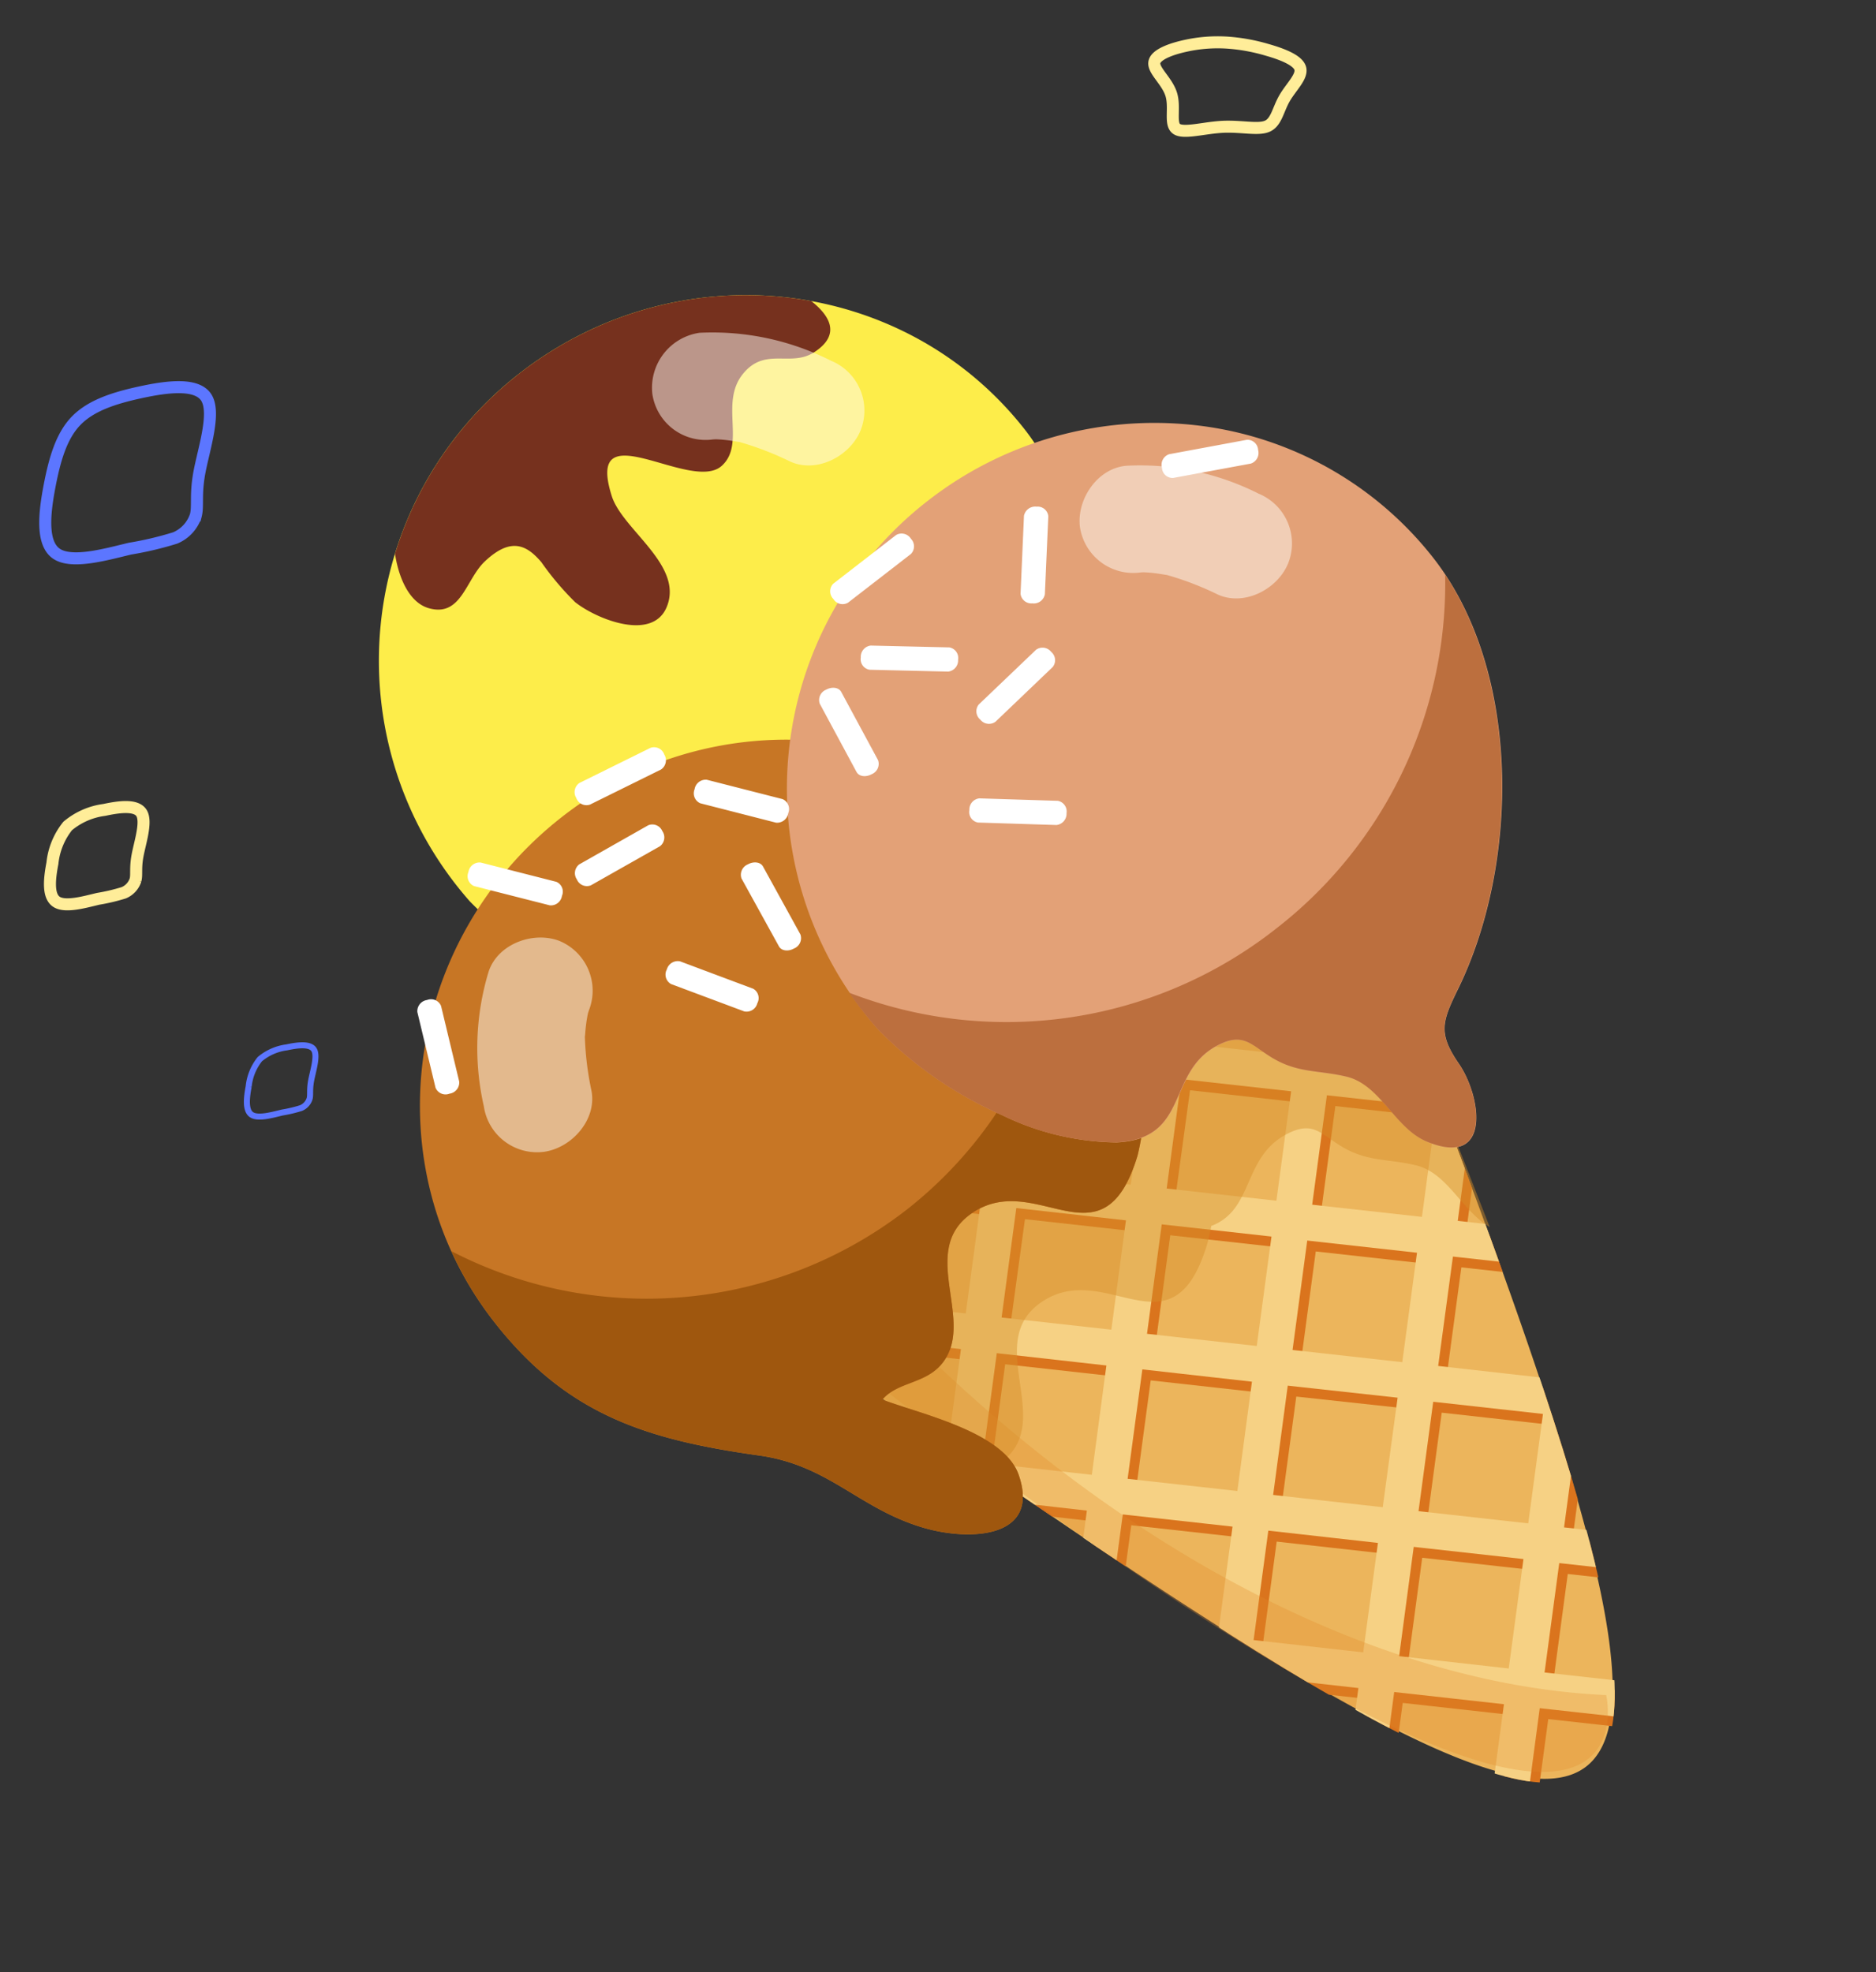 <svg xmlns="http://www.w3.org/2000/svg" xmlns:xlink="http://www.w3.org/1999/xlink" width="156" height="164" viewBox="0 0 156 164">
  <rect x="0" y="0" width="156" height="164" fill="#333333" stroke="none"/>
  <defs>
    <clipPath id="clip-path">
      <path id="Path_64" data-name="Path 64" d="M217.144,202.708a2.548,2.548,0,0,0-2.018-.988H159.354a2.548,2.548,0,0,0-2.019.989,2.424,2.424,0,0,0-.4,2.172c28.2,94.241,32.419,94.241,60.625-.015A2.413,2.413,0,0,0,217.144,202.708Z" transform="translate(-156.83 -201.72)" fill="none"/>
    </clipPath>
    <clipPath id="clip-path-2">
      <path id="Path_67" data-name="Path 67" d="M217.144,202.708a2.548,2.548,0,0,0-2.018-.988H159.354a2.548,2.548,0,0,0-2.019.989,2.424,2.424,0,0,0-.4,2.172l27.888,93.189a2.541,2.541,0,0,0,4.845,0l27.892-93.2A2.413,2.413,0,0,0,217.144,202.708Z" transform="translate(-156.83 -201.72)" fill="none"/>
    </clipPath>
    <clipPath id="clip-path-3">
      <path id="Path_76" data-name="Path 76" d="M164.546,55.028a32.883,32.883,0,0,1-3.737-11.99A30.263,30.263,0,0,1,191.042,11c16.726,0,30.289,13.25,30.291,29.6,0,9.285-7.932,16.036-6.933,24.645.552,4.764,4.4,16-2.2,18.471-7.287,2.724-4.775-16.667-8.24-19.189-4.277-3.127-5.782,2.526-9.675,1.8-4.608-.866-4.238-8.673-9.78-8.358-6.56.38-5.65,10.474-13.835,4.711A21.7,21.7,0,0,1,164.546,55.028Z" transform="translate(-160.738 -11)" fill="none"/>
    </clipPath>
    <clipPath id="clip-ice-cream-4">
      <rect width="156" height="164"/>
    </clipPath>
  </defs>
  <g id="ice-cream-4" clip-path="url(#clip-ice-cream-4)">
    <g id="Group_219" data-name="Group 219" transform="translate(-934.43 564.927)">
      <g id="ice-cream-img2" transform="translate(799.141 -402.854) rotate(-38)">
        <g id="Layer_1" data-name="Layer 1" transform="translate(171.1 6.64)">
          <path id="Path_61" data-name="Path 61" d="M217.144,202.708a2.548,2.548,0,0,0-2.018-.988H159.354a2.548,2.548,0,0,0-2.019.989,2.424,2.424,0,0,0-.4,2.172c28.2,94.241,32.733,93.189,60.625-.015A2.413,2.413,0,0,0,217.144,202.708Z" transform="translate(-138.492 -129.263)" fill="#ecb55c"/>
          <g id="Group_26" data-name="Group 26" transform="translate(18.338 72.457)" clip-path="url(#clip-path)">
            <path id="Path_62" data-name="Path 62" d="M169.133,153.052l-2.143-2.093L149.652,167.9l-6.568-6.417,17.339-16.94-2.143-2.093-17.343,16.94-6.564-6.428,17.339-16.94-2.143-2.093-17.339,16.94-6.568-6.417L143,127.511l-2.143-2.093-17.335,16.94-6.568-6.417L134.293,119l-2.139-2.093-17.339,16.94-6.568-6.417,17.339-16.937-2.146-2.078L106.1,125.357l-6.564-6.417L116.872,102l-2.143-2.093-17.343,16.94-6.568-6.417,17.339-16.94-2.131-2.074-17.339,16.94-6.568-6.417L99.46,85l-2.143-2.093L79.978,99.846l-6.568-6.413L90.749,76.489,88.607,74.4,71.268,91.339,64.7,84.923l17.339-16.94-2.15-2.112L62.55,82.81l-6.564-6.417,17.335-16.94L71.179,57.36,53.836,74.319,36.513,57.36,34.37,59.453l17.339,16.94L45.141,82.81,27.8,65.87,25.66,67.963,43,84.9,36.431,91.32,19.093,74.38,16.95,76.47,34.289,93.41l-6.564,6.417L10.382,82.886,8.244,84.98l17.339,16.94-6.568,6.417L1.676,91.415-.466,93.509l17.339,16.94L10.3,116.866-7.034,99.907-9.157,102,8.181,118.94l-6.568,6.413-17.358-16.937-2.139,2.093L-.544,127.446l-6.568,6.417-17.339-16.94-2.143,2.093,17.339,16.94-6.568,6.417-17.339-16.94-2.143,2.093,17.339,16.94-6.568,6.417-17.339-16.94-2.143,2.093,17.358,16.925-6.587,6.428-17.339-16.937-2.139,2.09,17.335,16.94-6.568,6.417-17.335-16.94-2.143,2.093,17.339,16.94-17.339,16.94,2.143,2.093,17.335-16.94,6.568,6.417L-52.708,195.44l2.139,2.093L-33.231,180.6l6.575,6.413-17.339,16.94,2.143,2.093,17.339-16.94,6.548,6.409L-35.3,212.46l2.143,2.093,17.339-16.94,6.568,6.417-17.339,16.937,2.143,2.093,17.339-16.94,6.568,6.417-17.339,16.94,2.139,2.093L1.594,214.633l6.568,6.417L-9.157,237.986l2.143,2.093,17.339-16.937,6.568,6.413L-.466,246.5l2.143,2.093,17.335-16.94,6.568,6.413L8.244,255.006l2.139,2.09,17.339-16.937,6.568,6.417L16.95,263.516l2.143,2.09,17.339-16.94L43,255.082,25.66,272.022l2.143,2.093,17.339-16.94,6.568,6.417L34.37,280.532l2.143,2.093,17.323-16.94,17.335,16.94,2.143-2.093-17.319-16.94,6.564-6.417,17.331,16.94,2.143-2.093L64.7,255.082l6.568-6.417,17.339,16.944,2.143-2.093-17.339-16.94,6.568-6.417L97.317,257.1l2.143-2.093L82.121,238.062l6.564-6.417,17.343,16.94,2.143-2.093-17.343-16.94,6.56-6.413,17.339,16.94,2.143-2.093L99.53,221.046l6.568-6.413,17.343,16.94,2.143-2.093-17.339-16.94,6.568-6.417,17.339,16.94,2.139-2.093-17.335-16.94,6.568-6.417,17.335,16.94L143,212.46l-17.335-16.948,6.568-6.417,17.339,16.94,2.143-2.093L134.374,187l6.564-6.405,17.339,16.937,2.143-2.093L143.081,178.5l6.568-6.417,17.343,16.94,2.143-2.093-17.339-16.94Zm-30.33,8.43-6.572,6.417-6.568-6.417,6.568-6.417Zm-82.825,0,6.564-6.417,6.568,6.421L62.542,167.9Zm4.425,8.51-6.568,6.417-6.568-6.417,6.568-6.417Zm-6.568-10.6-6.552-6.428,6.552-6.4,6.583,6.4Zm-2.143,2.093L45.126,167.9l-6.568-6.417,6.568-6.417Zm-8.71,8.51-6.568,6.417-6.568-6.417,6.568-6.417Zm2.143,2.093,6.568,6.417-6.568,6.417L38.558,178.5Zm8.71,8.51,6.568,6.413-6.568,6.417-6.568-6.417Zm2.143-2.093,6.564-6.417L69.11,178.5l-6.568,6.417Zm8.706-8.51,6.568-6.417,6.568,6.417-6.568,6.417Zm8.71-8.506,6.568-6.421,6.568,6.417L79.963,167.9Zm-2.143-2.093L64.7,152.961l6.568-6.413,6.568,6.413Zm-8.71-8.51-6.564-6.417,6.564-6.417,6.568,6.417Zm-8.706-8.51-6.568-6.417,6.568-6.417,6.568,6.417Zm-2.143,2.093-6.568,6.417-6.568-6.417,6.568-6.417ZM43,152.961l-6.568,6.417-6.568-6.417,6.568-6.413Zm-8.71,8.51-6.568,6.417-6.548-6.405,6.568-6.417Zm-8.71,8.51L19.015,176.4l-6.568-6.417,6.564-6.417Zm2.143,2.093,6.568,6.417-6.568,6.417L21.173,178.5Zm8.71,8.51L43,187l-6.568,6.417L29.864,187Zm8.71,8.506,6.568,6.421-6.568,6.417-6.568-6.417Zm8.71,8.51,6.568,6.417-6.583,6.428-6.564-6.417Zm2.143-2.093,6.564-6.417,6.568,6.421-6.568,6.417ZM64.7,187l6.568-6.413L77.836,187l-6.568,6.417Zm8.71-8.506,6.568-6.417,6.568,6.417-6.568,6.417Zm8.71-8.51,6.564-6.417,6.568,6.417L88.685,176.4Zm8.706-8.51,6.56-6.405,6.568,6.417L97.387,167.9Zm-2.143-2.093-6.564-6.417,6.568-6.417,6.564,6.417Zm-8.706-8.506-6.568-6.417,6.568-6.417,6.568,6.417Zm-8.71-8.51L64.7,135.945l6.568-6.417,6.568,6.417Zm-8.71-8.51-6.564-6.417,6.564-6.386,6.568,6.417Zm-8.722-8.5-6.568-6.413,6.568-6.417L60.4,118.94Zm-2.143,2.093-6.568,6.417-6.568-6.417,6.583-6.4Zm-8.71,8.51-6.568,6.417-6.568-6.417,6.568-6.417Zm-8.71,8.51-6.568,6.417-6.533-6.417,6.568-6.417Zm-8.695,8.495-6.568,6.417-6.564-6.417,6.568-6.417Zm-8.706,8.51L10.3,167.888l-6.568-6.417,6.568-6.417Zm-8.71,8.51L1.594,176.4l-6.568-6.405,6.568-6.417Zm2.143,2.093,6.568,6.417L10.3,184.908l-6.568-6.417Zm8.71,8.51L25.579,187l-6.564,6.417L12.447,187Zm8.706,8.506,6.568,6.421-6.564,6.417-6.552-6.417Zm8.71,8.51L43,204.018l-6.568,6.417-6.568-6.417Zm8.71,8.51,6.568,6.417-6.568,6.417-6.568-6.417Zm8.695,8.521,6.572,6.413-6.572,6.417-6.568-6.417Zm2.146-2.093,6.564-6.417,6.568,6.417-6.568,6.417Zm8.706-8.51,6.568-6.417,6.568,6.417-6.568,6.417Zm8.71-8.51,6.568-6.417,6.579,6.409-6.568,6.417Zm8.71-8.51,6.564-6.413,6.568,6.413-6.564,6.417Zm8.706-8.506,6.572-6.417,6.568,6.417-6.568,6.417Zm8.71-8.51,6.568-6.417,6.568,6.417-6.568,6.417Zm8.71-8.51,6.568-6.417,6.568,6.417L114.8,167.9Zm-2.143-2.093-6.556-6.428,6.568-6.413,6.568,6.413Zm-8.706-8.506-6.564-6.417,6.564-6.417,6.564,6.417Zm-8.706-8.51-6.568-6.417,6.568-6.417,6.568,6.417Zm-8.71-8.51L73.4,127.446l6.575-6.4,6.568,6.417Zm-8.71-8.51-6.568-6.413,6.568-6.417,6.568,6.417Zm-8.71-8.506-6.564-6.417,6.564-6.417,6.568,6.417Zm-8.714-8.51-6.568-6.417L53.836,95.5,60.4,101.92Zm-2.143,2.093-6.568,6.417-6.568-6.417,6.568-6.417Zm-8.71,8.51-6.568,6.413-6.568-6.413,6.568-6.417Zm-8.71,8.506-6.564,6.417-6.537-6.417,6.552-6.4Zm-8.706,8.51L19,142.373l-6.568-6.417L19,129.54Zm-8.71,8.51-6.568,6.417-6.568-6.417,6.568-6.417Zm-8.695,8.495-6.568,6.413-6.568-6.413,6.568-6.417Zm-8.706,8.521L-7.112,167.9l-6.572-6.417,6.572-6.417Zm-8.71,8.51-6.568,6.417-6.556-6.417,6.568-6.417Zm2.143,2.093L-.548,178.5l-6.564,6.417L-13.68,178.5Zm8.706,8.51,6.568,6.413-6.568,6.417-6.568-6.417ZM10.3,189.1l6.568,6.409L10.3,201.928l-6.568-6.417Zm8.71,8.51,6.568,6.417-6.568,6.417-6.568-6.417Zm8.71,8.51,6.564,6.417-6.568,6.417-6.548-6.417Zm8.706,8.51L43,221.046l-6.568,6.417-6.568-6.417Zm8.71,8.506,6.568,6.417-6.568,6.417-6.568-6.417Zm8.71,8.51,6.568,6.413-6.583,6.421-6.552-6.421Zm2.143-2.093,6.564-6.417,6.568,6.417-6.568,6.417Zm8.706-8.51,6.568-6.413,6.568,6.413-6.568,6.417Zm8.71-8.506,6.568-6.417,6.568,6.413-6.568,6.421Zm8.71-8.51,6.568-6.417,6.564,6.417-6.568,6.417Zm8.71-8.51,6.556-6.417,6.575,6.409-6.575,6.424Zm8.706-8.51L106.1,180.6l6.568,6.413-6.568,6.417Zm8.71-8.506,6.568-6.417,6.568,6.417-6.568,6.417Zm8.71-8.51,6.568-6.417,6.568,6.417-6.568,6.417Zm13.135-17.032-6.568,6.413-6.568-6.413,6.568-6.413Zm-8.71-8.51-6.568,6.417-6.568-6.417,6.568-6.417Zm-8.71-8.51-6.568,6.417-6.564-6.417,6.564-6.417Zm-8.706-8.51-6.579,6.432-6.568-6.417,6.568-6.4Zm-8.71-8.506-6.568,6.413-6.568-6.413,6.568-6.417Zm-8.71-8.51-6.568,6.417-6.568-6.417L79.978,104Zm-8.71-8.51-6.568,6.417L64.7,101.9l6.568-6.417Zm-8.71-8.51-6.568,6.417-6.564-6.417,6.564-6.417ZM53.836,78.5,60.4,84.915,53.836,91.32,47.268,84.9ZM45.126,87l6.568,6.417-6.568,6.417-6.568-6.417Zm-8.71,8.51,6.568,6.417-6.568,6.417-6.568-6.417Zm-8.706,8.51,6.564,6.417-6.564,6.417-6.537-6.428ZM19,112.535l6.568,6.417L19,125.364l-6.568-6.413ZM10.3,121.049l6.568,6.417L10.3,133.882l-6.568-6.417Zm-8.71,8.51,6.568,6.417-6.568,6.417-6.568-6.436Zm-8.706,8.51,6.568,6.417-6.568,6.4-6.572-6.417Zm-8.71,8.51,6.568,6.383-6.568,6.428-6.556-6.428Zm-8.71,8.506,6.568,6.417-6.568,6.4-6.568-6.417ZM-39.81,169.993l6.568-6.417,6.587,6.417-6.587,6.417Zm8.71,8.51,6.568-6.417,6.568,6.417-6.568,6.417Zm8.722,8.506,6.568-6.413,6.568,6.413-6.579,6.417Zm8.695,8.5,6.572-6.417,6.568,6.417-6.568,6.424Zm8.71,8.51L1.594,197.6l6.568,6.417-6.568,6.417Zm8.71,8.51,6.568-6.417,6.568,6.417L10.3,218.948Zm8.71,8.51,6.568-6.417,6.564,6.413-6.568,6.424Zm8.726,8.514,6.568-6.417,6.568,6.417-6.587,6.417Zm8.71,8.51,6.568-6.417L43,238.062l-6.568,6.421Zm8.71,8.51,6.568-6.417,6.568,6.417-6.587,6.417ZM53.836,261.5l-6.568-6.421,6.568-6.417,6.568,6.417Zm8.706-8.51-6.564-6.417,6.564-6.417,6.568,6.417Zm8.71-8.51L64.7,238.062l6.568-6.417,6.568,6.417Zm8.71-8.51L73.4,229.556l6.568-6.417,6.568,6.417Zm8.706-8.51L82.1,221.046l6.568-6.417,6.568,6.417Zm8.718-8.506-6.568-6.421,6.568-6.413,6.568,6.417Zm8.71-8.51-6.568-6.417,6.568-6.417,6.568,6.417Zm8.71-8.51-6.56-6.424,6.568-6.417,6.568,6.417Zm8.71-8.51-6.568-6.417,6.568-6.413,6.568,6.413Zm8.706-8.506-6.568-6.417,6.568-6.417L138.8,178.5Zm8.71-8.51-6.568-6.417,6.572-6.417,6.568,6.417Z" transform="translate(-23.44 -112.204)" fill="#da741d"/>
            <path id="Path_63" data-name="Path 63" d="M169.133,150.023l-2.143-2.093-17.339,16.94-6.568-6.417,17.339-16.94-2.143-2.093-17.343,16.94-6.564-6.417L151.713,133l-2.143-2.093-17.339,16.944-6.568-6.417L143,124.489,140.86,122.4l-17.335,16.948-6.568-6.417,17.335-16.94-2.139-2.093-17.339,16.94-6.568-6.417,17.339-16.94-2.143-2.09L106.1,122.327l-6.564-6.417,17.335-16.94-2.143-2.093-17.346,16.94-6.556-6.424,17.339-16.94-2.143-2.093L88.688,105.3l-6.568-6.417L99.46,81.938l-2.143-2.093L79.978,96.785l-6.568-6.417,17.339-16.94-2.143-2.09L71.268,88.279,64.7,81.862l17.339-16.94-2.15-2.082L62.55,79.78l-6.564-6.417,17.335-16.94L71.179,54.33,53.836,71.27,36.513,54.33,34.37,56.423l17.339,16.94L45.141,79.78,27.8,62.84,25.66,64.933,43,81.874l-6.568,6.413L19.093,71.35,16.95,73.44,34.289,90.38,27.725,96.8,10.382,79.856,8.244,81.95,25.582,98.89l-6.568,6.417L1.676,88.366-.466,90.46l17.339,16.933L10.3,113.809-7.034,96.876-9.157,98.97,8.181,115.906l-6.587,6.417-17.339-16.937-2.139,2.09,17.339,16.94-6.568,6.417-17.339-16.94-2.143,2.093,17.339,16.94-6.568,6.417L-33.161,122.4l-2.143,2.086,17.339,16.94-6.568,6.424-17.339-16.94-2.143,2.093,17.358,16.937-6.587,6.417-17.339-16.937-2.139,2.089,17.335,16.94-6.568,6.417-17.335-16.94-2.143,2.093,17.339,16.94L-61.43,183.9-59.287,186l17.335-16.94,6.568,6.417-17.323,16.937,2.139,2.093,17.339-16.937,6.575,6.413-17.339,16.94,2.143,2.093,17.319-16.94,6.568,6.421L-35.3,209.43l2.143,2.093,17.339-16.94L-9.254,201l-17.339,16.948,2.143,2.09,17.339-16.944,6.568,6.417-17.339,16.937,2.139,2.093L1.594,211.6l6.568,6.417-17.319,16.94,2.143,2.093,17.339-16.94,6.568,6.417L-.466,243.466l2.143,2.093,17.335-16.94,6.568,6.424L8.244,251.98l2.139,2.093,17.339-16.937,6.568,6.417L16.95,260.5l2.143,2.093,17.339-16.94L43,252.067,25.66,269.008,27.8,271.1l17.339-16.94,6.568,6.417L34.37,277.518l2.143,2.093,17.323-16.956L71.171,279.6l2.143-2.093-17.335-16.94,6.564-6.417,17.347,16.94,2.143-2.093-17.339-16.94,6.568-6.417L88.6,262.576l2.143-2.09L73.4,243.546l6.568-6.417,17.339,16.94,2.143-2.093L82.121,235.043l6.564-6.417,17.343,16.94,2.143-2.093-17.343-16.94,6.56-6.424,17.339,16.94,2.143-2.093L99.53,218.016,106.1,211.6l17.343,16.94,2.143-2.09-17.339-16.94,6.568-6.417,17.339,16.94,2.139-2.093L116.954,201l6.568-6.417,17.335,16.94L143,209.43l-17.335-16.937,6.568-6.417,17.339,16.94,2.143-2.093-17.339-16.94,6.564-6.421,17.339,16.944,2.143-2.093-17.335-16.94,6.568-6.417L166.991,186l2.143-2.093-17.339-16.94Zm-30.33,8.43-6.572,6.417-6.568-6.417,6.568-6.417Zm-82.825,0,6.564-6.417,6.568,6.417-6.568,6.417Zm4.425,8.51-6.568,6.417-6.552-6.417,6.552-6.417Zm-6.568-10.6-6.552-6.417,6.552-6.413,6.583,6.413Zm-2.143,2.093-6.568,6.417-6.552-6.417,6.568-6.417Zm-8.71,8.51-6.568,6.417-6.552-6.417,6.568-6.417Zm2.143,2.093,6.568,6.417-6.568,6.417-6.552-6.417Zm8.71,8.51,6.568,6.413L53.836,190.4l-6.552-6.413Zm2.143-2.093,6.564-6.417,6.568,6.417-6.568,6.413Zm8.706-8.51,6.568-6.417,6.568,6.417-6.568,6.417Zm8.71-8.51,6.568-6.417,6.568,6.417-6.568,6.417Zm-2.143-2.093L64.7,149.943l6.568-6.413,6.568,6.413Zm-8.71-8.506-6.564-6.417,6.564-6.417,6.568,6.417Zm-8.706-8.51-6.568-6.417,6.568-6.417,6.568,6.417Zm-2.143,2.093-6.552,6.417-6.568-6.417,6.568-6.417ZM43,149.943l-6.568,6.417-6.568-6.417,6.568-6.417Zm-8.71,8.51-6.568,6.417-6.548-6.417,6.568-6.417Zm-8.71,8.51-6.564,6.417-6.568-6.417,6.564-6.417Zm2.143,2.093,6.568,6.417-6.568,6.417-6.548-6.417Zm8.71,8.51L43,183.983,36.431,190.4l-6.568-6.421Zm8.71,8.51,6.568,6.417-6.568,6.417-6.568-6.417Zm8.695,8.506L60.4,201l-6.568,6.417L47.272,201Zm2.143-2.093,6.564-6.417,6.583,6.421-6.568,6.417Zm8.706-8.51,6.568-6.417,6.568,6.417L71.253,190.4Zm8.71-8.506,6.568-6.417,6.568,6.417-6.568,6.413Zm8.71-8.51,6.564-6.417,6.568,6.417-6.568,6.417Zm8.706-8.51,6.575-6.417,6.568,6.417-6.568,6.417Zm-2.143-2.093-6.548-6.417,6.568-6.417,6.564,6.417Zm-8.691-8.506-6.568-6.417,6.568-6.417,6.568,6.417Zm-8.71-8.51L64.7,132.926l6.568-6.417,6.568,6.417Zm-8.71-8.51-6.564-6.417L62.558,118l6.568,6.417Zm-8.722-8.51-6.568-6.413,6.568-6.417,6.568,6.413Zm-2.143,2.093-6.552,6.417-6.568-6.417L45.141,118Zm-8.71,8.51-6.552,6.417-6.568-6.417,6.568-6.417Zm-8.71,8.51-6.552,6.417-6.548-6.417,6.568-6.417Zm-8.695,8.506-6.568,6.417-6.564-6.417,6.568-6.417Zm-8.706,8.51L10.3,164.87l-6.568-6.417,6.568-6.417Zm-8.71,8.51L1.594,173.38l-6.568-6.417,6.568-6.417Zm2.143,2.093,6.568,6.417L10.3,181.89l-6.568-6.417Zm8.71,8.51,6.564,6.413L19.015,190.4l-6.568-6.417Zm8.706,8.506,6.568,6.421-6.564,6.417-6.552-6.417Zm8.71,8.51L43,201l-6.568,6.417L29.864,201Zm8.71,8.51,6.568,6.417-6.568,6.417-6.568-6.417Zm8.695,8.506,6.572,6.417-6.572,6.421-6.568-6.421Zm2.146-2.089,6.564-6.417,6.568,6.417-6.568,6.417ZM64.689,201l6.568-6.417L77.824,201l-6.568,6.417Zm8.71-8.51,6.568-6.417,6.579,6.421-6.568,6.417Zm8.71-8.51,6.564-6.417,6.568,6.417L88.677,190.4Zm8.706-8.506,6.572-6.417,6.568,6.417-6.568,6.417Zm8.71-8.51,6.568-6.417,6.568,6.417-6.568,6.417Zm8.71-8.51,6.568-6.417,6.568,6.417L114.8,164.87Zm-2.143-2.093-6.556-6.417,6.568-6.417,6.568,6.417Zm-8.706-8.506-6.564-6.417,6.564-6.417,6.564,6.417Zm-8.706-8.51-6.568-6.417,6.568-6.417,6.568,6.417Zm-8.71-8.51L73.4,124.416,79.971,118l6.568,6.417Zm-8.71-8.51-6.568-6.417,6.568-6.413,6.568,6.417Zm-8.71-8.506-6.556-6.424,6.564-6.417,6.568,6.417Zm-8.714-8.51L47.268,98.89l6.568-6.417L60.4,98.89Zm-2.127,2.086-6.568,6.417-6.568-6.417,6.568-6.417ZM43,115.9l-6.568,6.42-6.568-6.413,6.568-6.417Zm-8.71,8.506-6.564,6.424-6.552-6.417L27.741,118Zm-8.706,8.51-6.568,6.424-6.568-6.417,6.568-6.417Zm-8.71,8.51L10.3,147.853l-6.568-6.417L10.3,135.02Zm-8.71,8.514-6.568,6.413-6.568-6.413,6.568-6.417Zm-8.706,8.51-6.568,6.417-6.572-6.417,6.572-6.417Zm-8.71,8.51-6.568,6.417-6.556-6.417,6.568-6.417Zm2.143,2.093,6.564,6.417-6.564,6.413-6.568-6.413Zm8.706,8.506,6.568,6.417L1.594,190.4l-6.568-6.417Zm8.71,8.51,6.568,6.421L10.3,198.91l-6.568-6.417Zm8.71,8.51L25.582,201l-6.568,6.417L12.447,201Zm8.71,8.51,6.564,6.417-6.568,6.417-6.548-6.417Zm8.706,8.506L43,218.016l-6.568,6.417-6.568-6.417Zm8.71,8.51,6.568,6.417-6.568,6.417-6.568-6.417Zm8.71,8.51,6.568,6.424-6.583,6.409-6.552-6.409Zm2.143-2.093,6.564-6.417,6.568,6.417-6.568,6.417Zm8.706-8.51,6.568-6.417,6.568,6.417-6.568,6.421Zm8.71-8.506,6.568-6.417,6.568,6.417-6.568,6.417Zm8.71-8.51,6.568-6.417L95.252,201l-6.568,6.417Zm8.71-8.51,6.556-6.417,6.575,6.421-6.575,6.413Zm8.706-8.51,6.568-6.413,6.568,6.413L106.1,190.4Zm8.71-8.506,6.568-6.417,6.568,6.413-6.568,6.417Zm8.71-8.51,6.568-6.417,6.568,6.417-6.568,6.413Zm13.135-17.02-6.568,6.413-6.568-6.413,6.568-6.413Zm-8.71-8.51-6.568,6.421-6.568-6.417,6.568-6.417Zm-8.71-8.51-6.568,6.421-6.564-6.417,6.564-6.417Zm-8.706-8.51-6.579,6.421-6.568-6.417L97.387,118Zm-8.71-8.506-6.568,6.417-6.568-6.413,6.568-6.417Zm-8.71-8.514-6.568,6.417-6.568-6.417,6.568-6.417Zm-8.71-8.51L71.268,105.3,64.7,98.882l6.568-6.417Zm-8.71-8.51-6.568,6.417-6.564-6.417,6.564-6.417ZM53.836,75.457,60.4,81.874l-6.568,6.413-6.568-6.413Zm-8.71,8.506,6.568,6.417L45.126,96.8,38.558,90.38Zm-8.71,8.51,6.568,6.417-6.568,6.417L29.848,98.89Zm-8.706,8.51,6.579,6.409-6.564,6.417-6.552-6.417ZM19,109.493l6.568,6.417-6.552,6.413-6.568-6.417ZM10.289,118l6.568,6.417L10.3,130.833l-6.568-6.417Zm-8.71,8.51,6.568,6.417-6.552,6.417-6.568-6.417Zm-8.706,8.51,6.568,6.417-6.552,6.417-6.572-6.417Zm-8.71,8.51,6.583,6.413-6.568,6.417-6.556-6.417Zm-8.71,8.506,6.583,6.417-6.568,6.417-6.568-6.417ZM-39.81,166.963l6.568-6.417,6.587,6.417-6.587,6.417Zm8.71,8.51,6.568-6.417,6.568,6.417-6.568,6.417Zm8.722,8.506,6.556-6.417,6.568,6.417-6.568,6.417Zm8.695,8.514,6.572-6.417,6.568,6.417-6.568,6.413Zm8.71,8.51,6.568-6.417L8.162,201,1.594,207.42Zm8.71,8.51L10.3,203.1l6.568,6.417L10.3,215.93Zm8.71,8.506,6.568-6.417,6.564,6.417-6.568,6.421Zm8.726,8.506,6.568-6.417,6.568,6.417-6.568,6.417Zm8.71,8.51,6.568-6.417L43,235.043l-6.568,6.417Zm8.71,8.51,6.568-6.417,6.568,6.413-6.568,6.417Zm15.243,14.923-6.568-6.417,6.568-6.417,6.568,6.417Zm8.706-8.51-6.564-6.417,6.564-6.413,6.568,6.417Zm8.71-8.506L64.7,235.043l6.568-6.417,6.568,6.417Zm8.71-8.51L73.4,226.526l6.568-6.417,6.568,6.417Zm8.706-8.506L82.1,218.016l6.568-6.417,6.568,6.417Zm8.71-8.51-6.568-6.417,6.575-6.417,6.568,6.417Zm8.71-8.51L99.522,201l6.568-6.417L112.657,201Zm8.71-8.51-6.552-6.413,6.568-6.417,6.568,6.417Zm8.71-8.51-6.568-6.417,6.568-6.417,6.568,6.417Zm8.706-8.51-6.568-6.417,6.568-6.413,6.572,6.417Zm8.722-8.506-6.564-6.417,6.564-6.417,6.572,6.417Z" transform="translate(-23.44 -110.325)" fill="#f6d184"/>
          </g>
          <path id="Path_65" data-name="Path 65" d="M6.044,0,2.3,0A2.271,2.271,0,0,0,.461.982a2.555,2.555,0,0,0-.37,2.145C25.746,96.185,36.865,69.944,36.865,69.944,20.238,56.686,8.321,30.722,6.044,0Z" transform="matrix(0.999, 0.035, -0.035, 0.999, 19.378, 71.082)" fill="#e1892b" opacity="0.3"/>
          <g id="Group_27" data-name="Group 27" transform="translate(18.338 72.457)" clip-path="url(#clip-path-2)">
            <path id="Path_66" data-name="Path 66" d="M180.024,112.71a30.224,30.224,0,0,0-21.149,8.605,30.15,30.15,0,0,0-18.91-6.633c-16.732,0-30.3,13.252-30.3,29.6,0,9.821,3.939,15.523,10.522,22.339,4.11,4.259,3.791,8.563,7.073,13.153,2.364,3.294,7.2,6.751,8.975,1.318a.4.4,0,0,1,.019-.065c1.03-3.567-3.391-8.875-5.133-11.747,1.878-.38,3.531,1.113,5.6.726,4.6-.862,4.235-8.673,9.776-8.358,6.564.38,5.654,10.47,13.835,4.711a12.855,12.855,0,0,0,1.233-1.007c3.647,1.14,5.541-2.9,9.643-2.154,2.426.437,2.244,1.717,2.955,3.583.9,2.371,2.384,3.153,3.923,5.079,1.808,2.279.517,5.847,1.921,8.339,2.877,5.114,5.895-.141,6.093-3.469.183-3.066,1.069-3.6,3.787-4.939,10.468-5.106,20.43-17.6,20.43-29.5C210.314,125.945,196.75,112.706,180.024,112.71Z" transform="translate(-128.008 -146.526)" fill="#d68e29" opacity="0.45"/>
          </g>
          <path id="Path_68" data-name="Path 68" d="M164.546,55.028a32.883,32.883,0,0,1-3.737-11.99A30.263,30.263,0,0,1,191.042,11c16.726,0,30.289,13.25,30.291,29.6,0,9.285-7.932,16.036-6.933,24.645.552,4.764,4.4,16-2.2,18.471-7.287,2.724-4.775-16.667-8.24-19.189-4.277-3.127-5.782,2.526-9.675,1.8-4.608-.866-4.238-8.673-9.78-8.358-6.56.38-5.65,10.474-13.835,4.711A21.7,21.7,0,0,1,164.546,55.028Z" transform="translate(-140.88 -11)" fill="#fded4a"/>
          <path id="Path_69" data-name="Path 69" d="M166.461,137.262a32.839,32.839,0,0,0,3.733-11.99A30.27,30.27,0,0,0,139.965,93.23c-16.732,0-30.3,13.252-30.3,29.6,0,9.821,3.939,15.523,10.522,22.339,4.11,4.259,3.791,8.563,7.073,13.153,2.364,3.294,7.2,6.736,8.975,1.307a.407.407,0,0,1,.019-.065c1.03-3.571-3.391-8.875-5.133-11.747,1.878-.38,3.531,1.113,5.6.726,4.6-.862,4.235-8.673,9.776-8.358,6.564.38,5.654,10.47,13.835,4.711A21.646,21.646,0,0,0,166.461,137.262Z" transform="translate(-109.67 -61.99)" fill="#c77625"/>
          <path id="Path_70" data-name="Path 70" d="M142.43,173.821a35.3,35.3,0,0,1-31.944-20.591,28.872,28.872,0,0,0-.817,6.8c0,9.821,3.939,15.523,10.522,22.339,4.11,4.259,3.791,8.563,7.073,13.153,2.364,3.294,7.2,6.736,8.975,1.307a.405.405,0,0,1,.019-.065c1.03-3.571-3.391-8.875-5.133-11.747,1.878-.38,3.531,1.113,5.6.726,4.6-.862,4.235-8.673,9.776-8.358,6.564.38,5.654,10.47,13.835,4.711a22.051,22.051,0,0,0,6.128-7.655,32.84,32.84,0,0,0,3.733-11.99c.058-.832.07-1.653.058-2.473A35,35,0,0,1,142.43,173.821Z" transform="translate(-109.67 -99.195)" fill="#9f570e"/>
          <path id="Path_71" data-name="Path 71" d="M216.482,132.043a32.868,32.868,0,0,1-3.733-11.99A30.275,30.275,0,0,1,242.978,88a30.66,30.66,0,0,1,21.434,8.681,29.257,29.257,0,0,1,8.861,20.952c0,11.906-9.962,24.4-20.43,29.5-2.722,1.326-3.6,1.858-3.787,4.939-.2,3.328-3.216,8.582-6.093,3.469-1.4-2.5-.113-6.079-1.921-8.339-1.555-1.926-3.021-2.713-3.923-5.079-.712-1.865-.529-3.146-2.955-3.583-4.759-.862-6.54,4.719-11.553,1.185A22.24,22.24,0,0,1,216.482,132.043Z" transform="translate(-172.624 -58.747)" fill="#e3a177"/>
          <path id="Path_72" data-name="Path 72" d="M244.011,179.922a36.243,36.243,0,0,1-31.267-17.65,29.267,29.267,0,0,0,0,3.836,32.815,32.815,0,0,0,3.733,11.99,21.833,21.833,0,0,0,6.128,7.655c5.012,3.533,6.793-2.048,11.553-1.185,2.426.437,2.244,1.717,2.955,3.583.9,2.367,2.384,3.153,3.923,5.079,1.808,2.279.517,5.843,1.921,8.339,2.877,5.114,5.895-.141,6.093-3.469.183-3.07,1.069-3.6,3.787-4.939,9.962-4.859,19.442-16.408,20.356-27.779A36.326,36.326,0,0,1,244.011,179.922Z" transform="translate(-172.627 -104.801)" fill="#bc6f3e"/>
          <g id="Group_28" data-name="Group 28" transform="translate(78.465 36.516)" opacity="0.5">
            <path id="Path_73" data-name="Path 73" d="M313.7,115.431c.44.3.486.331.14.087.225.186.443.38.653.585s.416.418.61.634c.953,1.018-.428-.642.408.494a25.249,25.249,0,0,1,2.119,3.579c1.1,2.166,4.188,2.754,6.222,1.592a4.475,4.475,0,0,0,1.633-6.079,21.884,21.884,0,0,0-7.19-8.567c-2.042-1.379-5.036-.38-6.222,1.6a4.482,4.482,0,0,0,1.629,6.079Z" transform="translate(-311.459 -107.117)" fill="#fffcf5"/>
          </g>
          <g id="Group_29" data-name="Group 29" transform="translate(9.794 36.995)" opacity="0.5">
            <path id="Path_74" data-name="Path 74" d="M147.2,116.687c-.436.3-.482.331-.14.087-.222.186-.439.38-.649.585s-.416.414-.611.634c-.953,1.018.428-.642-.408.494a25.25,25.25,0,0,0-2.119,3.579c-1.1,2.166-4.188,2.754-6.222,1.592a4.474,4.474,0,0,1-1.629-6.079,21.846,21.846,0,0,1,7.19-8.563c2.041-1.379,5.036-.38,6.222,1.592A4.479,4.479,0,0,1,147.2,116.687Z" transform="translate(-134.857 -108.377)" fill="#fffcf5"/>
          </g>
          <g id="Group_30" data-name="Group 30" transform="translate(19.858)" clip-path="url(#clip-path-3)">
            <path id="Path_75" data-name="Path 75" d="M201.527,20.362a23.972,23.972,0,0,0,.167,4.361c.54,2.238,3.048,6.542,5.755,5,3.27-1.854,1.05-7.306,2.073-10.072,2.644-7.135,5.335,3.94,8.784,3.64,2.687-.228,3.045-4.244,6.07-4.939,2.862-.657,3.437,2.029,5.794,2.23,5.514.471.75-7.864-.49-9.574-2.5-3.442-6.61-5.144-10.713-5.968-7.9-1.584-19.765-.733-25.466,5.668-1.357,1.52-3.13,5-1.691,6.937,1.657,2.23,3.865,0,6.027-.217C200.862,17.137,201.445,18.524,201.527,20.362Z" transform="translate(-179.401 -6.879)" fill="#76311e"/>
          </g>
          <g id="Group_31" data-name="Group 31" transform="translate(57.256 5.918)" opacity="0.5">
            <path id="Path_77" data-name="Path 77" d="M259.16,34.887c.439.3.486.331.14.087.225.186.443.38.653.585s.412.414.61.634c.953,1.018-.428-.642.408.494a25.605,25.605,0,0,1,2.115,3.579c1.1,2.166,4.188,2.754,6.221,1.592a4.474,4.474,0,0,0,1.629-6.079,21.835,21.835,0,0,0-7.186-8.563,4.619,4.619,0,0,0-6.222,1.592A4.478,4.478,0,0,0,259.16,34.887Z" transform="translate(-256.915 -26.577)" fill="#fffcf5"/>
          </g>
          <path id="Path_78" data-name="Path 78" d="M271.518,128.928a.9.9,0,0,0-.673,1.071h0a.917.917,0,0,0,.883.916l6.552-.657a.905.905,0,0,0,.677-1.071h0a.914.914,0,0,0-.887-.912Z" transform="translate(-208.159 -83.718)" fill="#fff"/>
          <path id="Path_79" data-name="Path 79" d="M335.558,112.375a.925.925,0,0,0-1.167.521h0a.887.887,0,0,0,.21,1.238l5.833,3.039a.932.932,0,0,0,1.167-.517h0a.894.894,0,0,0-.21-1.246Z" transform="translate(-246.908 -73.818)" fill="#fff"/>
          <path id="Path_80" data-name="Path 80" d="M299.791,104.444a.891.891,0,0,0-.28-1.227h0a.953.953,0,0,0-1.291-.049L294,108.107a.9.9,0,0,0,.284,1.231h0a.932.932,0,0,0,1.287.042Z" transform="translate(-222.235 -68.011)" fill="#fff"/>
          <path id="Path_81" data-name="Path 81" d="M259.726,105.036a.941.941,0,0,0-1.256.277h0a.886.886,0,0,0-.05,1.254l5.055,4.145a.937.937,0,0,0,1.256-.27h0a.891.891,0,0,0,.054-1.261Z" transform="translate(-200.435 -69.222)" fill="#fff"/>
          <path id="Path_82" data-name="Path 82" d="M262.768,89.56a.9.9,0,0,0-.778,1h0a.9.9,0,0,0,.778,1l6.61.027a.908.908,0,0,0,.778-1h0a.912.912,0,0,0-.778-1Z" transform="translate(-202.757 -59.714)" fill="#fff"/>
          <path id="Path_83" data-name="Path 83" d="M257.909,146.025a.932.932,0,0,0-1.256.262h0a.886.886,0,0,0-.07,1.254l5.016,4.179a.94.94,0,0,0,1.264-.258h0a.9.9,0,0,0,.062-1.258Z" transform="translate(-199.318 -94.634)" fill="#fff"/>
          <path id="Path_84" data-name="Path 84" d="M193.383,89.7a.919.919,0,0,0-.98.817h0a.9.9,0,0,0,.556,1.14l6.451,1.337a.92.92,0,0,0,.984-.817h0a.9.9,0,0,0-.556-1.14Z" transform="translate(-160.203 -59.791)" fill="#fff"/>
          <path id="Path_85" data-name="Path 85" d="M216.474,112.272a.937.937,0,0,0,1.287,0h0a.9.9,0,0,0,.346-1.212l-3.974-5.148a.937.937,0,0,0-1.287,0h0a.9.9,0,0,0-.342,1.212Z" transform="translate(-172.449 -69.695)" fill="#fff"/>
          <path id="Path_86" data-name="Path 86" d="M167.458,96.061a.933.933,0,0,0,1.283,0h0a.889.889,0,0,0,.346-1.212l-3.97-5.136a.937.937,0,0,0-1.287,0h0a.893.893,0,0,0-.346,1.212Z" transform="translate(-142.49 -59.65)" fill="#fff"/>
          <path id="Path_87" data-name="Path 87" d="M130.556,112.605a.9.9,0,0,0,.614,1.106h0a.938.938,0,0,0,1.252-.293l2.683-5.889a.9.9,0,0,0-.614-1.106h0a.938.938,0,0,0-1.252.293Z" transform="translate(-122.414 -70.093)" fill="#fff"/>
          <path id="Path_88" data-name="Path 88" d="M182.755,103.729a.919.919,0,0,0-.929.87h0a.9.9,0,0,0,.622,1.1l6.521.973a.92.92,0,0,0,.933-.874h0a.9.9,0,0,0-.626-1.1Z" transform="translate(-153.759 -68.495)" fill="#fff"/>
          <path id="Path_89" data-name="Path 89" d="M207.079,133.371c-.066.418.331.824.89.908h0a.925.925,0,0,0,1.128-.6l1.027-6.364c.066-.422-.331-.828-.887-.916h0a.933.933,0,0,0-1.135.6Z" transform="translate(-169.197 -82.535)" fill="#fff"/>
          <path id="Path_90" data-name="Path 90" d="M187.231,140.069a.92.92,0,0,0,1.279.141h0a.892.892,0,0,0,.47-1.166l-3.387-5.535a.944.944,0,0,0-1.279-.148h0a.9.9,0,0,0-.474,1.174Z" transform="translate(-154.957 -86.76)" fill="#fff"/>
          <path id="Path_91" data-name="Path 91" d="M243.117,113.775c-.07.418.323.832.883.919h0a.926.926,0,0,0,1.132-.593l1.081-6.356c.074-.422-.323-.832-.879-.923h0a.925.925,0,0,0-1.132.593Z" transform="translate(-191.222 -70.397)" fill="#fff"/>
        </g>
      </g>
      <path id="blob_2_" data-name="blob (2)" d="M9.309.479c1.219.3,2.61.761,2.833,1.443s-.721,1.589-1.228,2.557-.6,2-1.348,2.356-2.155.049-3.692.177-3.219.7-3.829.31S1.874,5.58,1.505,4.484-.066,2.548,0,1.873,1.385.679,2.6.375A12.42,12.42,0,0,1,5.978,0,15.45,15.45,0,0,1,9.309.479Z" transform="translate(1030.484 -561.594) rotate(2)" fill="none" stroke="#ffed99" stroke-width="1"/>
      <path id="blob_5_" data-name="blob (5)" d="M-63.479-66.779c1.877,1.257,3.847,2.831,3.449,4.266s-3.179,2.768-4.809,3.834-2.111,1.9-2.839,2.311a3.032,3.032,0,0,1-2.534.063,27.8,27.8,0,0,1-3.249-2.082c-1.666-1.066-4.27-2.552-4.551-4.088s1.748-3.1,3.648-4.342S-70.67-69.014-68.9-69-65.356-68.036-63.479-66.779Z" transform="matrix(0.695, -0.719, 0.719, 0.695, 1038.277, -531.542)" fill="none" stroke="#5c76ff" stroke-width="1"/>
      <path id="blob_5_2" data-name="blob (5)" d="M-69.767-67.739c1.066.714,2.186,1.609,1.959,2.424s-1.806,1.573-2.733,2.179-1.2,1.082-1.613,1.313a1.723,1.723,0,0,1-1.44.036,15.8,15.8,0,0,1-1.846-1.183c-.946-.606-2.426-1.45-2.586-2.323s.993-1.76,2.073-2.467A5.911,5.911,0,0,1-72.846-69,5.914,5.914,0,0,1-69.767-67.739Z" transform="matrix(0.695, -0.719, 0.719, 0.695, 1040.296, -500.66)" fill="none" stroke="#ffed99" stroke-width="1"/>
      <path id="blob_5_3" data-name="blob (5)" d="M-71.976-68.076c.782.524,1.6,1.179,1.436,1.777s-1.324,1.153-2,1.6-.879.793-1.182.962a1.263,1.263,0,0,1-1.055.026,11.579,11.579,0,0,1-1.353-.867c-.694-.444-1.778-1.063-1.9-1.7s.728-1.29,1.519-1.809A4.333,4.333,0,0,1-74.233-69,4.335,4.335,0,0,1-71.976-68.076Z" transform="matrix(0.695, -0.719, 0.719, 0.695, 1057.239, -482.267)" fill="none" stroke="#5c76ff" stroke-width="0.5"/>
    </g>
  </g>
</svg>
